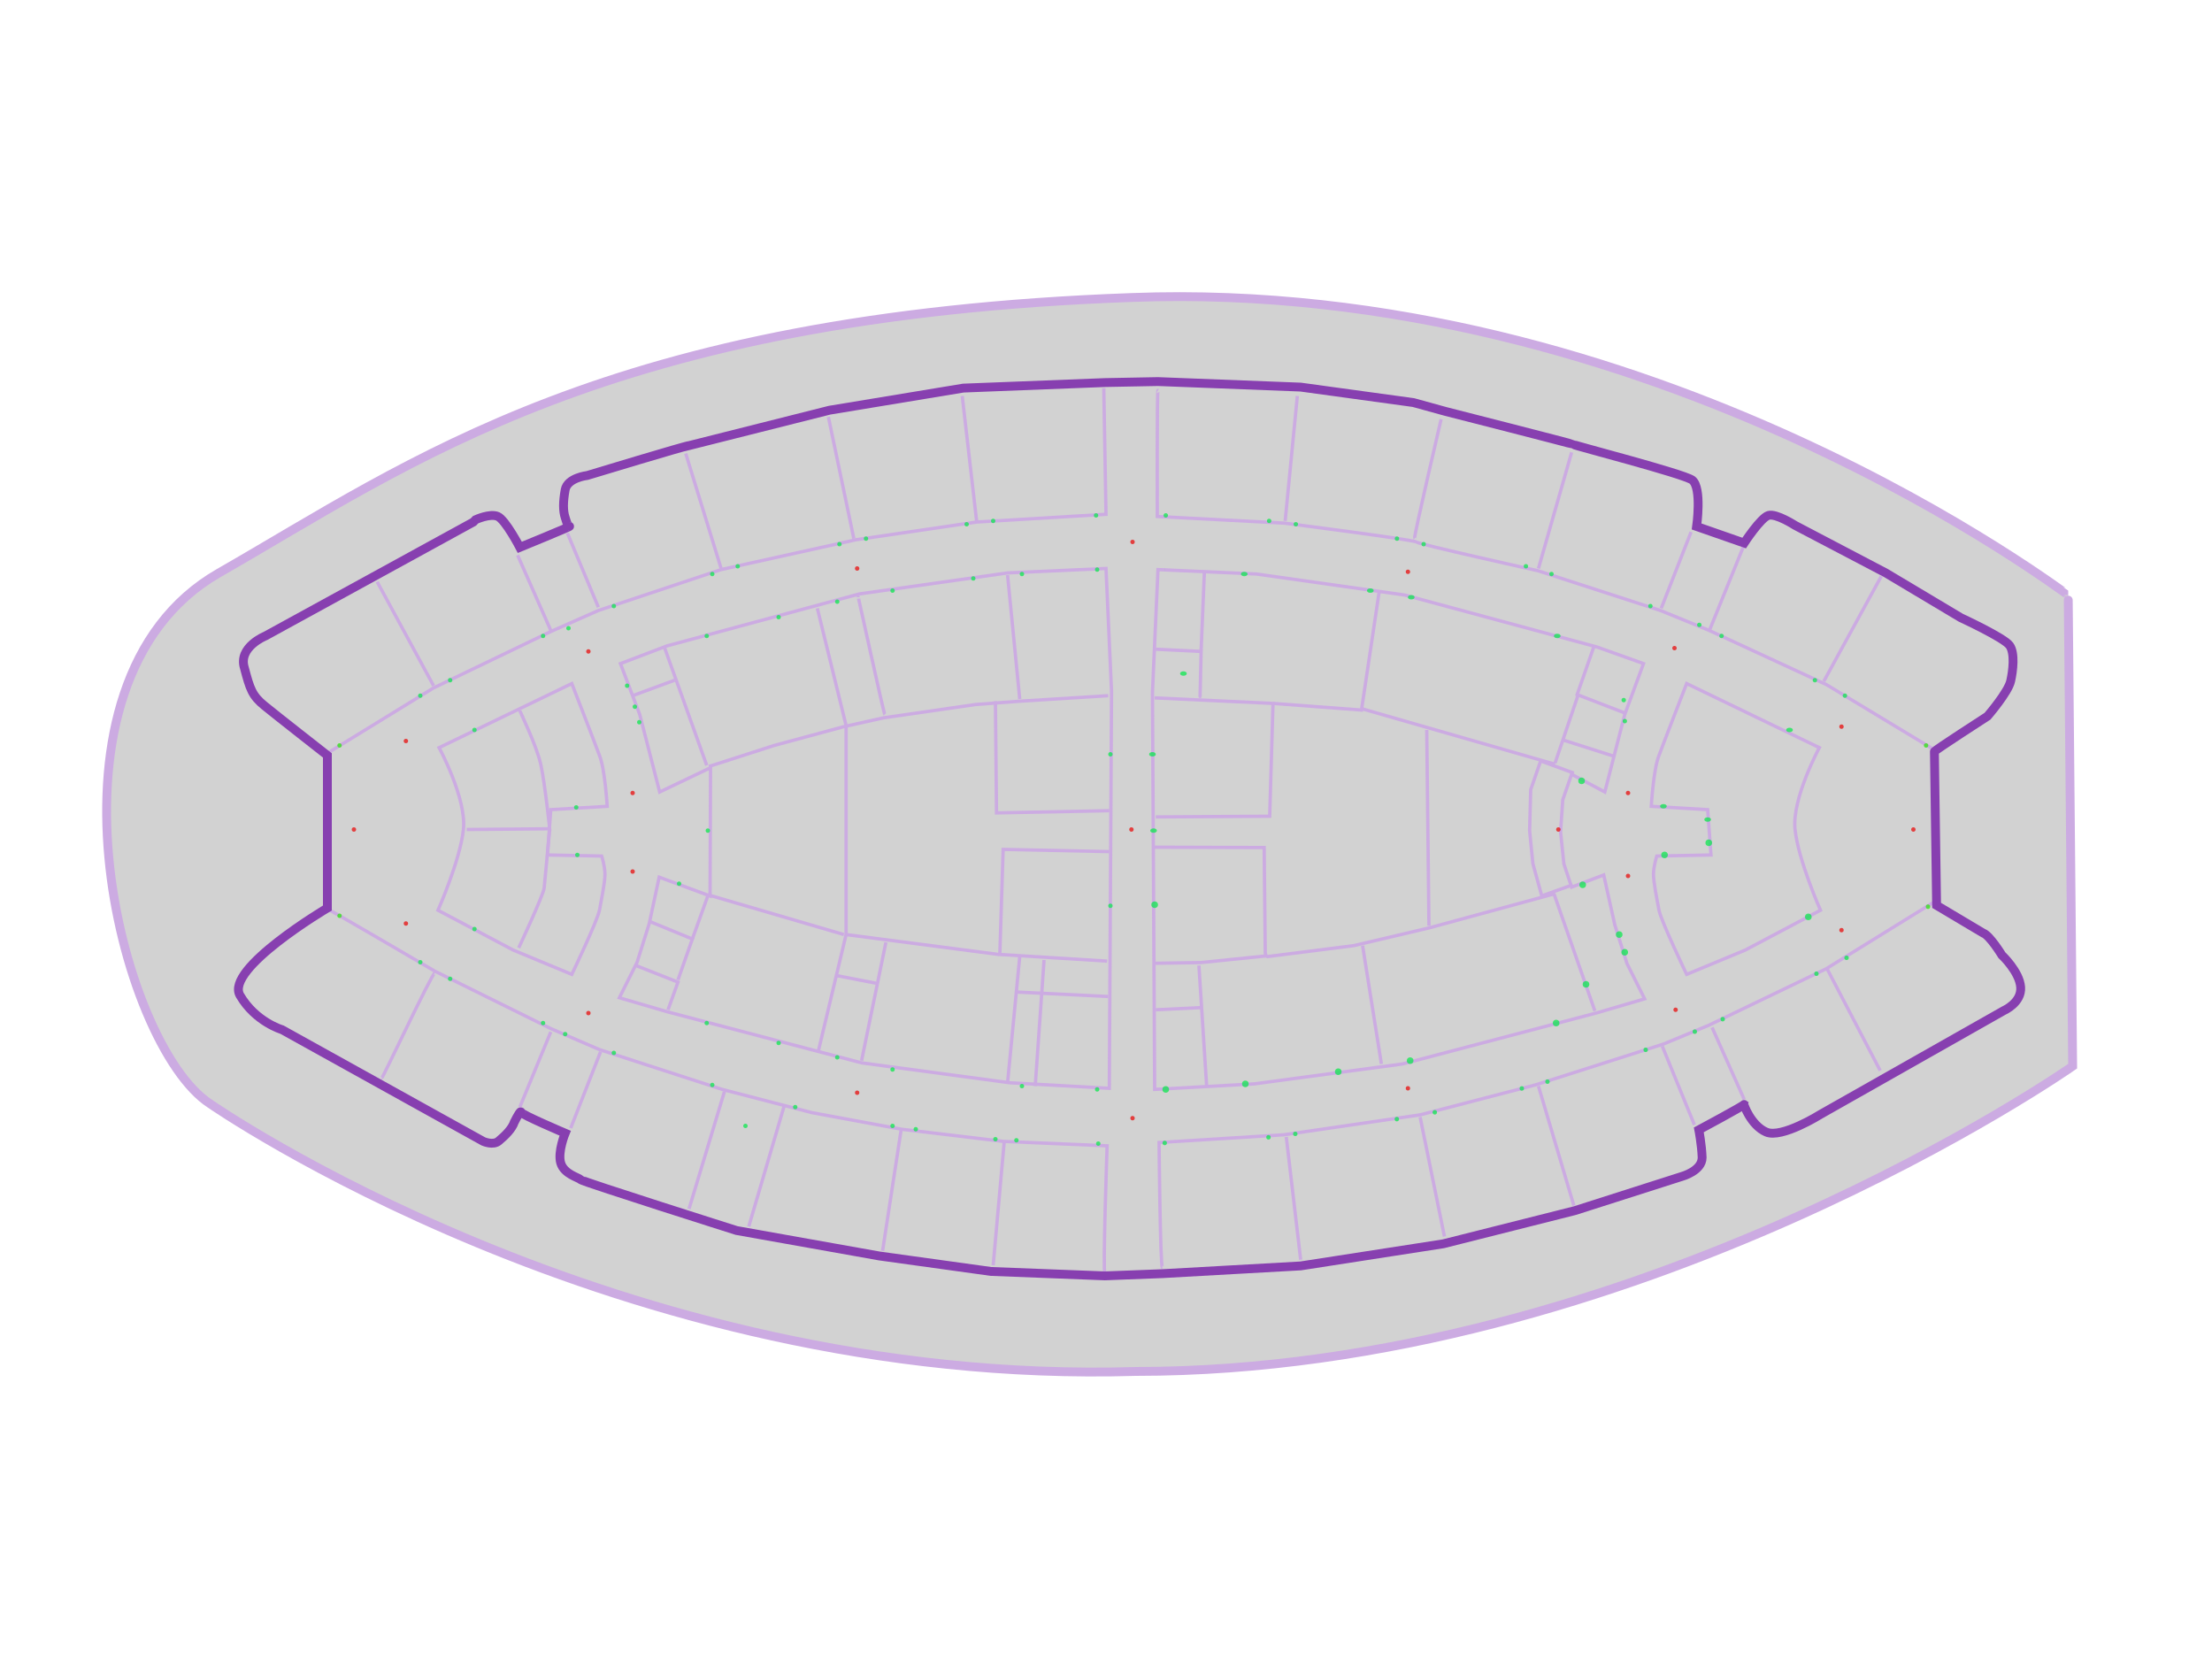 <?xml version="1.0" encoding="UTF-8" standalone="no"?>
<!-- Created with Inkscape (http://www.inkscape.org/) -->

<svg
   width="200cm"
   height="150cm"
   viewBox="0 0 2 1.5"
   version="1.1"
   id="svg1"
   xml:space="preserve"
   inkscape:version="1.4.2 (f4327f4, 2025-05-13)"
   sodipodi:docname="istF1.svg"
   inkscape:export-filename="..\..\Downloads\IST floor 1.png"
   inkscape:export-xdpi="96"
   inkscape:export-ydpi="96"
   xmlns:inkscape="http://www.inkscape.org/namespaces/inkscape"
   xmlns:sodipodi="http://sodipodi.sourceforge.net/DTD/sodipodi-0.dtd"
   xmlns:xlink="http://www.w3.org/1999/xlink"
   xmlns="http://www.w3.org/2000/svg"
   xmlns:svg="http://www.w3.org/2000/svg"
   xmlns:rdf="http://www.w3.org/1999/02/22-rdf-syntax-ns#"
   xmlns:cc="http://creativecommons.org/ns#"
   xmlns:dc="http://purl.org/dc/elements/1.1/"><title
     id="title1">IST first floor</title><sodipodi:namedview
     id="namedview1"
     pagecolor="#505050"
     bordercolor="#eeeeee"
     borderopacity="1"
     inkscape:showpageshadow="0"
     inkscape:pageopacity="0"
     inkscape:pagecheckerboard="0"
     inkscape:deskcolor="#505050"
     inkscape:document-units="cm"
     inkscape:zoom="0.83116504"
     inkscape:cx="5236.6255"
     inkscape:cy="3016.2481"
     inkscape:window-width="3840"
     inkscape:window-height="2120"
     inkscape:window-x="-12"
     inkscape:window-y="-12"
     inkscape:window-maximized="1"
     inkscape:current-layer="layer2"
     showgrid="true"><inkscape:grid
       id="grid68"
       units="cm"
       originx="0"
       originy="0"
       spacingx="0.01"
       spacingy="0.01"
       empcolor="#0099e5"
       empopacity="0.302"
       color="#0099e5"
       opacity="0.149"
       empspacing="5"
       enabled="true"
       visible="true" /></sodipodi:namedview><defs
     id="defs1"><linearGradient
       id="swatch3"
       inkscape:swatch="solid"><stop
         style="stop-color:#000000;stop-opacity:1;"
         offset="0"
         id="stop3" /></linearGradient></defs><g
     inkscape:groupmode="layer"
     id="layer2"
     inkscape:label="Walls"><path
       style="fill:#bfbfbf;fill-opacity:0.696;fill-rule:nonzero;stroke:#ccabe2;stroke-width:0.008;stroke-dasharray:none;stroke-opacity:1"
       d="m 0.19,0.998 c 0,0 0.368,0.256 0.837,0.242 0.453,4e-7 0.847,-0.276 0.847,-0.276 0,0 -0.004,-0.427 -0.004,-0.426 C 1.868,0.538 1.496,0.251 1.023,0.269 0.549,0.286 0.371,0.419 0.198,0.518 c -0.173,0.099 -0.09,0.427 -0.008,0.48 z"
       id="path3"
       sodipodi:nodetypes="ccccssc"
       inkscape:label="Foundation" /><g
       inkscape:groupmode="layer"
       id="layer8"
       inkscape:label="Inner walls for inner classrooms"><path
         style="fill:none;fill-opacity:0.696;fill-rule:nonzero;stroke:#ccabe2;stroke-width:0.003;stroke-dasharray:none;stroke-opacity:1"
         d="m 0.422,0.75 0.075,-6.3665e-4 c 0,0 -0.004,-0.039 -0.008,-0.058 -0.004,-0.018 -0.019,-0.048 -0.019,-0.049"
         id="path36"
         sodipodi:nodetypes="ccsc" /><path
         style="fill:none;fill-opacity:0.696;fill-rule:nonzero;stroke:#ccabe2;stroke-width:0.003;stroke-dasharray:none;stroke-opacity:1"
         d="m 0.469,0.857 c 0,0 0.022,-0.047 0.023,-0.054 6.3664e-4,-0.007 0.005,-0.053 0.005,-0.053"
         id="path37"
         sodipodi:nodetypes="csc" /><path
         style="fill:none;fill-opacity:0.696;fill-rule:nonzero;stroke:#ccabe2;stroke-width:0.003;stroke-dasharray:none;stroke-opacity:1"
         d="m 0.575,0.873 0.038,0.015 -0.009,0.025"
         id="path38" /><path
         style="fill:none;fill-opacity:0.696;fill-rule:nonzero;stroke:#ccabe2;stroke-width:0.003;stroke-dasharray:none;stroke-opacity:1"
         d="m 0.587,0.833 0.039,0.016 -0.013,0.037"
         id="path39" /><path
         style="fill:none;fill-opacity:0.696;fill-rule:nonzero;stroke:#ccabe2;stroke-width:0.003;stroke-dasharray:none;stroke-opacity:1"
         d="M 0.64,0.81 0.626,0.849"
         id="path40" /><path
         style="fill:none;fill-opacity:0.696;fill-rule:nonzero;stroke:#ccabe2;stroke-width:0.003;stroke-dasharray:none;stroke-opacity:1"
         d="M 0.74,0.95 0.765,0.845 0.765,0.656 0.739,0.55"
         id="path41" /><path
         style="fill:none;fill-opacity:0.696;fill-rule:nonzero;stroke:#ccabe2;stroke-width:0.003;stroke-dasharray:none;stroke-opacity:1"
         d="m 0.641,0.693 0.059,-0.019 0.063,-0.017 0.036,-0.008 0.083,-0.012 0.04,-0.003 0.08,-0.005"
         id="path42" /><path
         style="fill:none;fill-opacity:0.696;fill-rule:nonzero;stroke:#ccabe2;stroke-width:0.003;stroke-dasharray:none;stroke-opacity:1"
         d="m 0.601,0.586 c 3.1834e-4,6.3664e-4 0.038,0.106 0.038,0.106"
         id="path43" /><path
         style="fill:none;fill-opacity:0.696;fill-rule:nonzero;stroke:#ccabe2;stroke-width:0.003;stroke-dasharray:none;stroke-opacity:1"
         d="m 0.572,0.629 0.038,-0.014"
         id="path44" /><path
         style="fill:none;fill-opacity:0.696;fill-rule:nonzero;stroke:#ccabe2;stroke-width:0.003;stroke-dasharray:none;stroke-opacity:1"
         d="m 0.64,0.809 0.123,0.036"
         id="path45" /><path
         style="fill:none;fill-opacity:0.696;fill-rule:nonzero;stroke:#ccabe2;stroke-width:0.003;stroke-dasharray:none;stroke-opacity:1"
         d="m 0.9,0.634 0.001,0.101 0.102,-0.002"
         id="path46" /><path
         style="fill:none;fill-opacity:0.696;fill-rule:nonzero;stroke:#ccabe2;stroke-width:0.003;stroke-dasharray:none;stroke-opacity:1"
         d="m 1.003,0.77 -0.096,-0.002 -0.003,0.095 0.097,0.006"
         id="path47" /><path
         style="fill:none;fill-opacity:0.696;fill-rule:nonzero;stroke:#ccabe2;stroke-width:0.003;stroke-dasharray:none;stroke-opacity:1"
         d="m 0.911,0.979 0.011,-0.114"
         id="path48" /><path
         style="fill:none;fill-opacity:0.696;fill-rule:nonzero;stroke:#ccabe2;stroke-width:0.003;stroke-dasharray:none;stroke-opacity:1"
         d="m 0.765,0.845 0.138,0.018"
         id="path49" /><path
         style="fill:none;fill-opacity:0.696;fill-rule:nonzero;stroke:#ccabe2;stroke-width:0.003;stroke-dasharray:none;stroke-opacity:1"
         d="m 0.776,0.54 c 0,-6.3666e-4 0.023,0.105 0.024,0.106"
         id="path50" /><path
         style="fill:none;fill-opacity:0.696;fill-rule:nonzero;stroke:#ccabe2;stroke-width:0.003;stroke-dasharray:none;stroke-opacity:1"
         d="m 0.911,0.52 0.011,0.112"
         id="path51" /><path
         style="fill:none;fill-opacity:0.696;fill-rule:nonzero;stroke:#ccabe2;stroke-width:0.003;stroke-dasharray:none;stroke-opacity:1"
         d="M 0.801,0.852 0.779,0.959"
         id="path52" /><path
         style="fill:none;fill-opacity:0.696;fill-rule:nonzero;stroke:#ccabe2;stroke-width:0.003;stroke-dasharray:none;stroke-opacity:1"
         d="m 0.756,0.882 0.036,0.007"
         id="path53" /><path
         style="fill:none;fill-opacity:0.696;fill-rule:nonzero;stroke:#ccabe2;stroke-width:0.003;stroke-dasharray:none;stroke-opacity:1"
         d="m 1.044,0.631 0.107,0.005 -0.003,0.102 -0.103,6.3667e-4"
         id="path54"
         sodipodi:nodetypes="cccc" /><path
         style="fill:none;fill-opacity:0.696;fill-rule:nonzero;stroke:#ccabe2;stroke-width:0.003;stroke-dasharray:none;stroke-opacity:1"
         d="m 1.045,0.587 0.041,0.002 c 0,0 -9.55e-4,0.042 -9.55e-4,0.041"
         id="path55" /><path
         style="fill:none;fill-opacity:0.696;fill-rule:nonzero;stroke:#ccabe2;stroke-width:0.003;stroke-dasharray:none;stroke-opacity:1"
         d="m 1.089,0.516 -0.003,0.072"
         id="path56" /><path
         style="fill:none;fill-opacity:0.696;fill-rule:nonzero;stroke:#ccabe2;stroke-width:0.003;stroke-dasharray:none;stroke-opacity:1"
         d="m 1.044,0.766 0.099,3.1832e-4 0.001,0.095 6.366e-4,0.003 -0.059,0.006 -0.042,6.3664e-4"
         id="path57" /><path
         style="fill:none;fill-opacity:0.696;fill-rule:nonzero;stroke:#ccabe2;stroke-width:0.003;stroke-dasharray:none;stroke-opacity:1"
         d="m 1.086,0.911 -0.041,0.002"
         id="path58" /><path
         style="fill:none;fill-opacity:0.696;fill-rule:nonzero;stroke:#ccabe2;stroke-width:0.003;stroke-dasharray:none;stroke-opacity:1"
         d="m 1.084,0.873 0.007,0.109"
         id="path59" /><path
         style="fill:none;fill-opacity:0.696;fill-rule:nonzero;stroke:#ccabe2;stroke-width:0.003;stroke-dasharray:none;stroke-opacity:1"
         d="m 1.145,0.865 0.079,-0.01 0.068,-0.016 0.114,-0.031"
         id="path60" /><path
         style="fill:none;fill-opacity:0.696;fill-rule:nonzero;stroke:#ccabe2;stroke-width:0.003;stroke-dasharray:none;stroke-opacity:1"
         d="M 1.249,0.962 1.232,0.855"
         id="path61" /><path
         style="fill:none;fill-opacity:0.696;fill-rule:nonzero;stroke:#ccabe2;stroke-width:0.003;stroke-dasharray:none;stroke-opacity:1"
         d="m 1.405,0.808 0.037,0.106"
         id="path62"
         sodipodi:nodetypes="cc" /><path
         style="fill:none;fill-opacity:0.696;stroke:#ccabe2;stroke-width:0.003"
         d="M 1.247,0.535 1.231,0.642 1.151,0.636"
         id="path63" /><path
         style="fill:none;fill-opacity:0.696;stroke:#ccabe2;stroke-width:0.003"
         d="m 1.441,0.585 -0.015,0.043 0.044,0.017"
         id="path64" /><path
         style="fill:none;fill-opacity:0.696;stroke:#ccabe2;stroke-width:0.003"
         d="m 1.427,0.628 -0.021,0.062"
         id="path65" /><path
         style="fill:none;fill-opacity:0.696;stroke:#ccabe2;stroke-width:0.003"
         d="m 1.413,0.669 0.047,0.015"
         id="path66" /><path
         style="fill:none;fill-opacity:0.696;stroke:#ccabe2;stroke-width:0.003"
         d="m 1.232,0.641 0.174,0.05"
         id="path67" /><path
         style="fill:none;fill-opacity:0.696;stroke:#ccabe2;stroke-width:0.003"
         d="m 1.29,0.66 0.002,0.177"
         id="path68" /></g><g
       inkscape:groupmode="layer"
       id="layer4"
       inkscape:label="Inner walls for perimeter classrooms"><path
         style="fill:none;fill-opacity:0.696;fill-rule:nonzero;stroke:#ccabe2;stroke-width:0.003;stroke-dasharray:none;stroke-opacity:1"
         d="m 0.393,0.88 c -0.002,-9.5496e-4 -0.047,0.095 -0.048,0.095"
         id="path8" /><path
         style="fill:none;fill-opacity:0.696;fill-rule:nonzero;stroke:#ccabe2;stroke-width:0.003;stroke-dasharray:none;stroke-opacity:1"
         d="m 0.47,1.001 0.028,-0.068"
         id="path9" /><path
         style="fill:none;fill-opacity:0.696;fill-rule:nonzero;stroke:#ccabe2;stroke-width:0.003;stroke-dasharray:none;stroke-opacity:1"
         d="m 0.516,1.02 0.027,-0.069"
         id="path10" /><path
         style="fill:none;fill-opacity:0.696;fill-rule:nonzero;stroke:#ccabe2;stroke-width:0.003;stroke-dasharray:none;stroke-opacity:1"
         d="M 0.623,1.093 0.655,0.987"
         id="path11" /><path
         style="fill:none;fill-opacity:0.696;fill-rule:nonzero;stroke:#ccabe2;stroke-width:0.003;stroke-dasharray:none;stroke-opacity:1"
         d="M 0.709,1 0.677,1.109"
         id="path12" /><path
         style="fill:none;fill-opacity:0.696;fill-rule:nonzero;stroke:#ccabe2;stroke-width:0.003;stroke-dasharray:none;stroke-opacity:1"
         d="M 0.798,1.131 0.815,1.02"
         id="path13" /><path
         style="fill:none;fill-opacity:0.696;fill-rule:nonzero;stroke:#ccabe2;stroke-width:0.003;stroke-dasharray:none;stroke-opacity:1"
         d="M 0.898,1.144 0.908,1.032"
         id="path14" /><path
         style="fill:none;fill-opacity:0.696;fill-rule:nonzero;stroke:#ccabe2;stroke-width:0.003;stroke-dasharray:none;stroke-opacity:1"
         d="M 1.176,1.139 1.163,1.028"
         id="path15" /><path
         style="fill:none;fill-opacity:0.696;fill-rule:nonzero;stroke:#ccabe2;stroke-width:0.003;stroke-dasharray:none;stroke-opacity:1"
         d="M 1.306,1.118 1.284,1.01"
         id="path16" /><path
         style="fill:none;fill-opacity:0.696;fill-rule:nonzero;stroke:#ccabe2;stroke-width:0.003;stroke-dasharray:none;stroke-opacity:1"
         d="M 1.391,0.982 1.423,1.09"
         id="path17" /><path
         style="fill:none;fill-opacity:0.696;fill-rule:nonzero;stroke:#ccabe2;stroke-width:0.003;stroke-dasharray:none;stroke-opacity:1"
         d="m 1.503,0.946 0.029,0.071"
         id="path18" /><path
         style="fill:none;fill-opacity:0.696;fill-rule:nonzero;stroke:#ccabe2;stroke-width:0.003;stroke-dasharray:none;stroke-opacity:1"
         d="m 1.548,0.929 0.029,0.065"
         id="path19" /><path
         style="fill:none;fill-opacity:0.696;fill-rule:nonzero;stroke:#ccabe2;stroke-width:0.003;stroke-dasharray:none;stroke-opacity:1"
         d="m 1.652,0.876 0.048,0.092"
         id="path20" /><path
         style="fill:none;fill-opacity:0.696;fill-rule:nonzero;stroke:#ccabe2;stroke-width:0.003;stroke-dasharray:none;stroke-opacity:1"
         d="M 1.701,0.521 1.649,0.616"
         id="path21" /><path
         style="fill:none;fill-opacity:0.696;fill-rule:nonzero;stroke:#ccabe2;stroke-width:0.003;stroke-dasharray:none;stroke-opacity:1"
         d="m 1.576,0.495 -0.03,0.074"
         id="path22" /><path
         style="fill:none;fill-opacity:0.696;fill-rule:nonzero;stroke:#ccabe2;stroke-width:0.003;stroke-dasharray:none;stroke-opacity:1"
         d="m 1.529,0.481 -0.027,0.069"
         id="path23" /><path
         style="fill:none;fill-opacity:0.696;fill-rule:nonzero;stroke:#ccabe2;stroke-width:0.003;stroke-dasharray:none;stroke-opacity:1"
         d="M 1.421,0.409 1.391,0.514"
         id="path24" /><path
         style="fill:none;fill-opacity:0.696;fill-rule:nonzero;stroke:#ccabe2;stroke-width:0.003;stroke-dasharray:none;stroke-opacity:1"
         d="m 1.303,0.379 c 0,0 -0.025,0.107 -0.024,0.108"
         id="path25" /><path
         style="fill:none;fill-opacity:0.696;fill-rule:nonzero;stroke:#ccabe2;stroke-width:0.003;stroke-dasharray:none;stroke-opacity:1"
         d="M 1.173,0.358 1.162,0.471"
         id="path26" /><path
         style="fill:none;fill-opacity:0.696;fill-rule:nonzero;stroke:#ccabe2;stroke-width:0.003;stroke-dasharray:none;stroke-opacity:1"
         d="m 0.87,0.358 0.013,0.113"
         id="path27" /><path
         style="fill:none;fill-opacity:0.696;fill-rule:nonzero;stroke:#ccabe2;stroke-width:0.003;stroke-dasharray:none;stroke-opacity:1"
         d="m 0.749,0.377 0.023,0.11"
         id="path28" /><path
         style="fill:none;fill-opacity:0.696;fill-rule:nonzero;stroke:#ccabe2;stroke-width:0.003;stroke-dasharray:none;stroke-opacity:1"
         d="m 0.62,0.41 0.032,0.104"
         id="path29" /><path
         style="fill:none;fill-opacity:0.696;fill-rule:nonzero;stroke:#ccabe2;stroke-width:0.003;stroke-dasharray:none;stroke-opacity:1"
         d="m 0.513,0.482 0.028,0.067"
         id="path30" /><path
         style="fill:none;fill-opacity:0.696;fill-rule:nonzero;stroke:#ccabe2;stroke-width:0.003;stroke-dasharray:none;stroke-opacity:1"
         d="m 0.468,0.502 0.03,0.068"
         id="path31" /><path
         style="fill:none;fill-opacity:0.696;fill-rule:nonzero;stroke:#ccabe2;stroke-width:0.003;stroke-dasharray:none;stroke-opacity:1"
         d="m 0.341,0.526 0.051,0.094"
         id="path32" /></g><g
       inkscape:groupmode="layer"
       id="layer5"
       inkscape:label="Inner perimeters"
       style="display:inline"><g
         inkscape:groupmode="layer"
         id="layer6"
         inkscape:label="outer class perimeters"><path
           style="display:inline;fill:none;fill-opacity:0.696;fill-rule:nonzero;stroke:#ccabe2;stroke-width:0.003;stroke-dasharray:none;stroke-opacity:1"
           d="m 0.296,0.681 0.096,-0.059 0.106,-0.051 0.043,-0.019 0.111,-0.037 0.122,-0.027 0.109,-0.016 0.117,-0.007 -0.002,-0.114"
           id="path4"
           inkscape:label="Northeast outer" /><path
           style="display:inline;fill:none;fill-opacity:0.696;fill-rule:nonzero;stroke:#ccabe2;stroke-width:0.003;stroke-dasharray:none;stroke-opacity:1"
           d="m 1.047,0.353 c -9.55e-4,-6.3667e-4 -6.366e-4,0.114 -6.366e-4,0.114 l 0.115,0.006 c 0,0 0.117,0.015 0.119,0.017 0.002,0.002 0.11,0.026 0.11,0.026 l 0.111,0.036 0.044,0.018 0.106,0.049 0.096,0.058"
           id="path5"
           inkscape:label="Southeast outer" /><path
           style="display:inline;fill:none;fill-opacity:0.696;fill-rule:nonzero;stroke:#ccabe2;stroke-width:0.003;stroke-dasharray:none;stroke-opacity:1"
           d="m 0.298,0.823 c 0.002,4.5019e-4 0.095,0.055 0.095,0.055 l 0.105,0.052 0.044,0.019 0.111,0.036 0.081,0.021 0.081,0.015 0.092,0.011 0.094,0.004 c 0,0 -0.004,0.115 -0.002,0.115"
           id="path6"
           sodipodi:nodetypes="cccccccccc"
           inkscape:label="Northwest outer" /><path
           style="display:inline;fill:none;fill-opacity:0.696;fill-rule:nonzero;stroke:#ccabe2;stroke-width:0.003;stroke-dasharray:none;stroke-opacity:1"
           d="m 1.051,1.146 c -0.002,0 -0.003,-0.113 -0.003,-0.113 l 0.113,-0.007 0.123,-0.018 0.104,-0.027 0.116,-0.037 0.041,-0.017 0.106,-0.051 0.097,-0.06"
           id="path7"
           inkscape:label="Southwest outer" /></g><g
         inkscape:groupmode="layer"
         id="layer7"
         inkscape:label="Inner class perimeters"><path
           style="fill:none;fill-opacity:0.696;fill-rule:nonzero;stroke:#ccabe2;stroke-width:0.003;stroke-dasharray:none;stroke-opacity:1"
           d="m 0.397,0.676 c 0,0 0.025,0.046 0.022,0.074 -0.003,0.028 -0.023,0.073 -0.023,0.073 l 0.068,0.036 0.053,0.022 c 0,0 0.023,-0.048 0.025,-0.058 0.002,-0.011 0.005,-0.025 0.005,-0.033 -3.1832e-4,-0.008 -0.003,-0.016 -0.003,-0.016 l -0.049,-9.5537e-4 0.003,-0.041 0.051,-0.003 c 0,0 -0.002,-0.034 -0.007,-0.046 -0.004,-0.011 -0.025,-0.065 -0.025,-0.065 z"
           id="path33"
           inkscape:label="North inner"
           sodipodi:nodetypes="cccccccccccscc" /><path
           style="fill:none;fill-opacity:0.696;fill-rule:nonzero;stroke:#ccabe2;stroke-width:0.003;stroke-dasharray:none;stroke-opacity:1"
           d="m 0.561,0.6 0.042,-0.016 0.174,-0.047 0.134,-0.019 0.089,-0.004 0.005,0.111 -0.002,0.359 -0.09,-0.005 -0.134,-0.018 -0.175,-0.046 -0.041,-0.012 -0.003,-9.0038e-4 0.016,-0.032 0.011,-0.035 0.009,-0.042 0.046,0.017 4.5019e-4,-0.116 -0.046,0.022 -0.018,-0.07 z"
           id="path34"
           inkscape:label="North Middle inner" /><path
           style="fill:none;fill-opacity:0.696;fill-rule:nonzero;stroke:#ccabe2;stroke-width:0.003;stroke-dasharray:none;stroke-opacity:1"
           d="M 1.486,0.6 1.444,0.585 1.27,0.538 1.136,0.519 l -0.089,-0.004 -0.005,0.111 0.002,0.359 0.09,-0.005 0.134,-0.018 0.175,-0.046 0.041,-0.012 0.003,-9.0038e-4 -0.016,-0.032 -0.011,-0.035 -0.01,-0.045 -0.029,0.011 -0.007,-0.021 -0.003,-0.029 0.002,-0.029 0.008,-0.023 0.03,0.016 0.018,-0.07 z"
           id="path35"
           inkscape:label="South Middle inner"
           sodipodi:nodetypes="ccccccccccccccccccccccc" /><use
           x="0"
           y="0"
           xlink:href="#path33"
           id="use36"
           inkscape:label="South inner"
           transform="matrix(-1,0,0,1,2.042,0)" /><path
           style="fill:#b380ff;fill-opacity:0.696;stroke-width:0.003;stroke:#ccabe2;stroke-opacity:1"
           d="m 0.944,0.868 -0.008,0.114"
           id="path91"
           inkscape:label="1057split" /><path
           style="fill:#b380ff;fill-opacity:0.696;stroke:#ccabe2;stroke-width:0.003;stroke-opacity:1"
           d="m 0.92,0.897 0.082,0.004"
           id="path93"
           inkscape:label="1057split"
           sodipodi:nodetypes="cc" /><path
           style="fill:none;fill-opacity:0.696;stroke:#ccabe2;stroke-width:0.003;stroke-dasharray:none;stroke-opacity:1"
           d="m 1.423,0.699 -0.03,-0.011 -0.009,0.026 -0.001,0.037 0.003,0.03 0.008,0.029 0.028,-0.01"
           id="path70"
           sodipodi:nodetypes="ccccccc" /></g></g><path
       style="fill:none;fill-opacity:1;fill-rule:nonzero;stroke:#873fb0;stroke-width:0.008;stroke-dasharray:none;stroke-opacity:1"
       d="M 0.428,0.472 0.24,0.575 c 0,0 -0.025,0.01 -0.019,0.029 0.005,0.019 0.007,0.025 0.018,0.034 0.011,0.009 0.057,0.045 0.057,0.045 v 0.138 c 0,0 -0.093,0.055 -0.079,0.079 0.014,0.024 0.038,0.031 0.038,0.031 L 0.437,1.032 c 0,0 0.009,0.004 0.014,-4.134e-4 0.006,-0.005 0.012,-0.011 0.014,-0.017 0.003,-0.006 0.006,-0.011 0.006,-0.009 0,0.002 0.04,0.019 0.04,0.019 0,0 -0.007,0.017 -0.004,0.027 0.003,0.01 0.016,0.013 0.018,0.015 0.002,0.002 0.141,0.046 0.141,0.046 l 0.129,0.023 0.101,0.014 0.103,0.004 0.052,-0.002 0.125,-0.007 0.129,-0.02 0.119,-0.03 0.097,-0.031 c 0,0 0.018,-0.005 0.018,-0.017 -4.502e-4,-0.012 -0.003,-0.025 -0.003,-0.025 0,0 0.041,-0.022 0.041,-0.023 -9.004e-4,-6.7529e-4 0.006,0.019 0.02,0.025 0.014,0.006 0.049,-0.016 0.049,-0.016 l 0.166,-0.094 c 0,0 0.016,-0.007 0.015,-0.021 -0.001,-0.014 -0.017,-0.029 -0.017,-0.029 0,0 -0.011,-0.018 -0.017,-0.02 -0.005,-0.003 -0.042,-0.025 -0.042,-0.025 0,0 -0.002,-0.138 -0.002,-0.139 -2.251e-4,-9.0038e-4 0.048,-0.032 0.048,-0.032 0,0 0.019,-0.022 0.021,-0.032 0.002,-0.009 0.004,-0.025 -0.001,-0.032 -0.005,-0.007 -0.044,-0.025 -0.044,-0.025 L 1.705,0.518 1.623,0.475 c 0,0 -0.017,-0.011 -0.024,-0.009 -0.007,0.002 -0.022,0.025 -0.022,0.025 l -0.043,-0.015 c 0,0 0.005,-0.035 -0.004,-0.042 -0.009,-0.006 -0.106,-0.031 -0.107,-0.032 -9.004e-4,-6.7527e-4 -0.116,-0.03 -0.116,-0.03 l -0.029,-0.008 -0.102,-0.014 -0.129,-0.005 -0.048,9.0035e-4 -0.128,0.005 -0.121,0.02 c 0,0 -0.127,0.032 -0.127,0.032 0,-9.0038e-4 -0.092,0.027 -0.092,0.027 0,0 -0.018,0.002 -0.02,0.013 -0.002,0.011 -0.002,0.019 0,0.025 0.002,0.007 0.003,0.008 0.004,0.008 9.0037e-4,2.2511e-4 -0.045,0.019 -0.045,0.019 0,0 -0.013,-0.025 -0.02,-0.028 -0.007,-0.003 -0.02,0.003 -0.02,0.003 z"
       id="path2"
       inkscape:label="Outer perimeter" /></g><g
     inkscape:groupmode="layer"
     id="layer3"
     inkscape:label="Nodes"><circle
       style="fill:#ea0000;fill-opacity:0.696;stroke:none;stroke-width:0.003"
       id="path69"
       cx="0.32"
       cy="0.75"
       r="0.002"
       inkscape:label="northEntry" /><circle
       style="fill:#ea0000;fill-opacity:0.696;stroke:none;stroke-width:0.003"
       id="circle76"
       cx="1.73"
       cy="0.75"
       r="0.002"
       inkscape:label="southEntry" /><circle
       style="fill:#ea0000;fill-opacity:0.696;stroke:none;stroke-width:0.003"
       id="circle83"
       cx="1.023"
       cy="0.75"
       r="0.002"
       inkscape:label="centerHallway" /><circle
       style="fill:#ea0000;fill-opacity:0.696;stroke:none;stroke-width:0.003"
       id="circle84"
       cx="1.409"
       cy="0.75"
       inkscape:label="mosaicCafe"
       r="0.002" /><circle
       style="fill:#ea0000;fill-opacity:0.696;stroke:none;stroke-width:0.003"
       id="circle85"
       cx="1.472"
       cy="0.717"
       r="0.002"
       inkscape:label="southHallway1" /><circle
       style="fill:#ea0000;fill-opacity:0.696;stroke:none;stroke-width:0.003"
       id="circle86"
       cx="1.472"
       cy="0.792"
       r="0.002"
       inkscape:label="southHallway2" /><circle
       style="fill:#ea0000;fill-opacity:0.696;stroke:none;stroke-width:0.003"
       id="circle1"
       cx="0.572"
       cy="0.717"
       r="0.002"
       inkscape:label="northHallway1" /><circle
       style="fill:#ea0000;fill-opacity:0.696;stroke:none;stroke-width:0.003"
       id="circle2"
       cx="0.572"
       cy="0.788"
       r="0.002"
       inkscape:label="northHallway2" /><g
       inkscape:groupmode="layer"
       id="layer9"
       inkscape:label="eastHallway"><circle
         style="fill:#ea0000;fill-opacity:0.696;stroke:none;stroke-width:0.003"
         id="circle69"
         cx="0.367"
         cy="0.67"
         r="0.002"
         inkscape:label="eastHallway1" /><circle
         style="fill:#ea0000;fill-opacity:0.696;stroke:none;stroke-width:0.003"
         id="circle70"
         cx="0.532"
         cy="0.589"
         r="0.002"
         inkscape:label="eastHallway2" /><circle
         style="fill:#ea0000;fill-opacity:0.696;stroke:none;stroke-width:0.003"
         id="circle71"
         cx="0.775"
         cy="0.514"
         r="0.002"
         inkscape:label="eastHallway3" /><circle
         style="fill:#ea0000;fill-opacity:0.696;stroke:none;stroke-width:0.003"
         id="circle72"
         cx="1.024"
         cy="0.49"
         r="0.002"
         inkscape:label="eastHallway4" /><circle
         style="fill:#ea0000;fill-opacity:0.696;stroke:none;stroke-width:0.003"
         id="circle73"
         cx="1.273"
         cy="0.517"
         r="0.002"
         inkscape:label="eastHallway5" /><circle
         style="fill:#ea0000;fill-opacity:0.696;stroke:none;stroke-width:0.003"
         id="circle74"
         cx="1.514"
         cy="0.586"
         r="0.002"
         inkscape:label="eastHallway6" /><circle
         style="fill:#ea0000;fill-opacity:0.696;stroke:none;stroke-width:0.003"
         id="circle75"
         cx="1.665"
         cy="0.657"
         r="0.002"
         inkscape:label="eastHallway7" /></g><g
       inkscape:groupmode="layer"
       id="layer10"
       inkscape:label="westHallway"><circle
         style="fill:#ea0000;fill-opacity:0.696;stroke:none;stroke-width:0.003"
         id="circle82"
         cx="0.367"
         cy="0.835"
         r="0.002"
         inkscape:label="westHallway1" /><circle
         style="fill:#ea0000;fill-opacity:0.696;stroke:none;stroke-width:0.003"
         id="circle81"
         cx="0.532"
         cy="0.916"
         r="0.002"
         inkscape:label="westHallway2" /><circle
         style="fill:#ea0000;fill-opacity:0.696;stroke:none;stroke-width:0.003"
         id="circle77"
         cx="1.665"
         cy="0.841"
         r="0.002"
         inkscape:label="westHallway7" /><circle
         style="fill:#ea0000;fill-opacity:0.696;stroke:none;stroke-width:0.003"
         id="circle74-8"
         cx="1.515"
         cy="0.913"
         inkscape:label="westHallway6"
         r="0.002" /><circle
         style="fill:#ea0000;fill-opacity:0.696;stroke:none;stroke-width:0.003"
         id="circle78"
         cx="1.273"
         cy="0.984"
         r="0.002"
         inkscape:label="westHallway5" /><circle
         style="fill:#ea0000;fill-opacity:0.696;stroke:none;stroke-width:0.003"
         id="circle79"
         cx="1.024"
         cy="1.011"
         r="0.002"
         inkscape:label="westHallway4" /><circle
         style="fill:#ea0000;fill-opacity:0.696;stroke:none;stroke-width:0.003"
         id="circle80"
         cx="0.775"
         cy="0.988"
         r="0.002"
         inkscape:label="westHallway3" /></g><g
       inkscape:groupmode="layer"
       id="layer11"
       inkscape:label="North rooms"><g
         id="g6"
         inkscape:label="East rooms"><g
           id="g31"
           inkscape:label="outer"><circle
             style="fill:#22ea00;fill-opacity:0.696;stroke:none;stroke-width:0.003"
             id="circle3"
             cx="0.307"
             cy="0.674"
             r="0.002"
             inkscape:label="room1045_door1" /><circle
             style="fill:#00ea47;fill-opacity:0.696;stroke:none;stroke-width:0.003"
             id="circle4"
             cx="0.38"
             cy="0.629"
             r="0.002"
             inkscape:label="room1045_door2" /><circle
             style="fill:#00ea47;fill-opacity:0.696;stroke:none;stroke-width:0.003"
             id="circle5"
             cx="0.407"
             cy="0.615"
             r="0.002"
             inkscape:label="room1044_door1" /><circle
             style="fill:#00ea47;fill-opacity:0.696;stroke:none;stroke-width:0.003"
             id="circle5-8"
             cx="0.491"
             cy="0.575"
             r="0.002"
             inkscape:label="room1044_door2" /><circle
             style="fill:#00ea47;fill-opacity:0.696;stroke:none;stroke-width:0.182"
             id="circle5-8-1"
             cx="0.514"
             cy="0.568"
             inkscape:label="room1033_door1"
             r="0.002"><title
               id="title90">Storage</title></circle><circle
             style="fill:#00ea47;fill-opacity:0.696;stroke:none;stroke-width:0.003"
             id="circle5-8-1-2"
             cx="0.555"
             cy="0.548"
             r="0.002"
             inkscape:label="room1032_door1" /><circle
             style="fill:#00ea47;fill-opacity:0.696;stroke:none;stroke-width:0.003"
             id="circle5-8-1-2-2"
             cx="0.644"
             cy="0.519"
             r="0.002"
             inkscape:label="room1032_door2" /><circle
             style="fill:#00ea47;fill-opacity:0.696;stroke:none;stroke-width:0.003"
             id="circle6"
             cx="0.667"
             cy="0.512"
             r="0.002"
             inkscape:label="room1030_door1" /><circle
             style="fill:#00ea47;fill-opacity:0.696;stroke:none;stroke-width:0.003"
             id="circle6-6"
             cx="0.759"
             cy="0.492"
             r="0.002"
             inkscape:label="room1030_door2" /><circle
             style="fill:#00ea47;fill-opacity:0.696;stroke:none;stroke-width:0.003"
             id="circle6-6-1"
             cx="0.783"
             cy="0.487"
             r="0.002"
             inkscape:label="room1028_door1" /><circle
             style="fill:#00ea47;fill-opacity:0.696;stroke:none;stroke-width:0.003"
             id="circle6-6-1-9"
             cx="0.874"
             cy="0.474"
             r="0.002"
             inkscape:label="room1028_door2" /><circle
             style="fill:#00ea47;fill-opacity:0.696;stroke:none;stroke-width:0.003"
             id="circle6-6-1-9-2"
             cx="0.898"
             cy="0.471"
             r="0.002"
             inkscape:label="room1026_door1" /><circle
             style="fill:#00ea47;fill-opacity:0.696;stroke:none;stroke-width:0.003"
             id="circle6-6-1-9-2-1"
             cx="0.991"
             cy="0.466"
             r="0.002"
             inkscape:label="room1026_door2" /></g><g
           id="g30"
           inkscape:label="inner"
           style="display:inline"><circle
             style="fill:#00ea47;fill-opacity:0.696;stroke:none;stroke-width:0.003"
             id="circle4-2"
             cx="0.429"
             cy="0.66"
             r="0.002"
             inkscape:label="room1046_door1" /><circle
             style="display:inline;fill:#00ea47;fill-opacity:0.696;stroke:none;stroke-width:0.003"
             id="circle87"
             cx="0.521"
             cy="0.73"
             inkscape:label="room1043_door1"
             r="0.002"><title
               id="title88">Restroom</title></circle><circle
             style="display:inline;fill:#00ea47;fill-opacity:0.696;stroke:none;stroke-width:0.036"
             id="circle88"
             cx="0.64"
             cy="0.751"
             inkscape:label="room1036_door1"
             r="0.002" /><circle
             style="display:inline;fill:#00ea47;fill-opacity:0.696;stroke:none;stroke-width:0.003"
             id="circle54"
             cx="0.578"
             cy="0.653"
             inkscape:label="room1035_door1"
             r="0.002" /><circle
             style="display:inline;fill:#00ea47;fill-opacity:0.696;stroke:none;stroke-width:0.003"
             id="circle51"
             cx="0.639"
             cy="0.575"
             r="0.002"
             inkscape:label="room1031_door1" /><circle
             style="fill:#00ea47;fill-opacity:0.696;stroke:none;stroke-width:0.003"
             id="circle4-2-1-0"
             cx="0.567"
             cy="0.62"
             inkscape:label="room1034_door1"
             r="0.002"><title
               id="title54">Electrical</title></circle><circle
             style="display:inline;fill:#00ea47;fill-opacity:0.696;stroke:none;stroke-width:0.003"
             id="circle68"
             cx="0.574"
             cy="0.639"
             inkscape:label="waterFountains"
             r="0.002" /><circle
             style="fill:#00ea47;fill-opacity:0.696;stroke:none;stroke-width:0.003"
             id="circle4-2-1-0-2"
             cx="0.704"
             cy="0.558"
             r="0.002"
             inkscape:label="room1031_door2" /><circle
             style="fill:#00ea47;fill-opacity:0.696;stroke:none;stroke-width:0.003"
             id="circle4-2-1-0-2-0"
             cx="0.757"
             cy="0.544"
             r="0.002"
             inkscape:label="room1029_door1" /><circle
             style="fill:#00ea47;fill-opacity:0.696;stroke:none;stroke-width:0.003"
             id="circle4-2-1-0-2-0-1"
             cx="0.807"
             cy="0.534"
             r="0.002"
             inkscape:label="room1027_door1" /><circle
             style="fill:#00ea47;fill-opacity:0.696;stroke:none;stroke-width:0.003"
             id="circle4-2-1-0-2-0-1-4"
             cx="0.88"
             cy="0.523"
             r="0.002"
             inkscape:label="room1027_door2" /><circle
             style="fill:#00ea47;fill-opacity:0.696;stroke:none;stroke-width:0.003"
             id="circle4-2-1-0-2-0-1-4-6"
             cx="0.924"
             cy="0.519"
             r="0.002"
             inkscape:label="room1025_door1" /><circle
             style="fill:#00ea47;fill-opacity:0.696;stroke:none;stroke-width:0.003"
             id="circle4-2-1-0-2-0-1-4-6-6"
             cx="0.992"
             cy="0.515"
             r="0.002"
             inkscape:label="room1025_door2" /><circle
             style="fill:#00ea47;fill-opacity:0.696;stroke:none;stroke-width:0.003"
             id="circle4-2-1-0-2-0-1-4-6-6-2"
             cx="1.004"
             cy="0.682"
             r="0.002"
             inkscape:label="room1024_door1" /></g></g></g><g
       inkscape:groupmode="layer"
       id="g55"
       inkscape:label="South rooms"><g
         id="g54"
         inkscape:label="East rooms"><g
           id="g67"
           inkscape:label="outer"
           transform="matrix(-1.005,0,0,1,2.05,0)"><circle
             style="fill:#22ea00;fill-opacity:0.696;stroke:none;stroke-width:0.003"
             id="circle55"
             cx="0.307"
             cy="0.674"
             r="0.002"
             inkscape:label="room1002_door1" /><circle
             style="fill:#00ea47;fill-opacity:0.696;stroke:none;stroke-width:0.003"
             id="circle56"
             cx="0.38"
             cy="0.629"
             r="0.002"
             inkscape:label="room1002_door2" /><circle
             style="fill:#00ea47;fill-opacity:0.696;stroke:none;stroke-width:0.003"
             id="circle57"
             cx="0.407"
             cy="0.615"
             r="0.002"
             inkscape:label="room1003_door1" /><circle
             style="fill:#00ea47;fill-opacity:0.696;stroke:none;stroke-width:0.003"
             id="circle58"
             cx="0.491"
             cy="0.575"
             r="0.002"
             inkscape:label="room1003_door2" /><circle
             style="fill:#00ea47;fill-opacity:0.696;stroke:none;stroke-width:0.003"
             id="circle59"
             cx="0.511"
             cy="0.565"
             r="0.002"
             inkscape:label="room1004_door1" /><circle
             style="fill:#00ea47;fill-opacity:0.696;stroke:none;stroke-width:0.003"
             id="circle60"
             cx="0.555"
             cy="0.548"
             r="0.002"
             inkscape:label="room1012_door1" /><circle
             style="fill:#00ea47;fill-opacity:0.696;stroke:none;stroke-width:0.003"
             id="circle61"
             cx="0.644"
             cy="0.519"
             r="0.002"
             inkscape:label="room1012_door2" /><circle
             style="fill:#00ea47;fill-opacity:0.696;stroke:none;stroke-width:0.003"
             id="circle62"
             cx="0.667"
             cy="0.512"
             r="0.002"
             inkscape:label="room1014_door1" /><circle
             style="fill:#00ea47;fill-opacity:0.696;stroke:none;stroke-width:0.003"
             id="circle63"
             cx="0.759"
             cy="0.492"
             r="0.002"
             inkscape:label="room1014_door2" /><circle
             style="fill:#00ea47;fill-opacity:0.696;stroke:none;stroke-width:0.003"
             id="circle64"
             cx="0.783"
             cy="0.487"
             r="0.002"
             inkscape:label="room1015_door1" /><circle
             style="fill:#00ea47;fill-opacity:0.696;stroke:none;stroke-width:0.003"
             id="circle65"
             cx="0.874"
             cy="0.474"
             r="0.002"
             inkscape:label="room1015_door2" /><circle
             style="fill:#00ea47;fill-opacity:0.696;stroke:none;stroke-width:0.003"
             id="circle66"
             cx="0.898"
             cy="0.471"
             r="0.002"
             inkscape:label="room1017_door1" /><circle
             style="fill:#00ea47;fill-opacity:0.696;stroke:none;stroke-width:0.003"
             id="circle67"
             cx="0.991"
             cy="0.466"
             r="0.002"
             inkscape:label="room1017_door2" /><circle
             style="fill:#00ea47;fill-opacity:0.696;stroke:none;stroke-width:0.003"
             id="circle30"
             cx="0.578"
             cy="0.652"
             r="0.002"
             inkscape:label="vendingMachines" /><circle
             style="fill:#00ea47;fill-opacity:0.696;stroke:none;stroke-width:0.003"
             id="circle48"
             cx="0.579"
             cy="0.633"
             r="0.002"
             inkscape:label="waterFountains" /></g><g
           id="g74"
           inkscape:label="inner"
           style="display:inline"><ellipse
             style="fill:#00ea47;fill-opacity:0.696;stroke:none;stroke-width:0.003"
             id="ellipse67"
             cx="-1.618"
             cy="0.66"
             inkscape:label="room1046_door1"
             transform="scale(-1,1)"
             rx="0.003"
             ry="0.002" /><ellipse
             style="fill:#00ea47;fill-opacity:0.696;stroke:none;stroke-width:0.003"
             id="ellipse68"
             cx="-1.504"
             cy="0.729"
             inkscape:label="room1005_door1"
             transform="scale(-1,1)"
             rx="0.003"
             ry="0.002" /><ellipse
             style="display:inline;fill:#00ea47;fill-opacity:0.696;stroke:none;stroke-width:0.003"
             id="ellipse99"
             cx="-1.544"
             cy="0.741"
             inkscape:label="room1001_door2"
             transform="scale(-1,1)"
             rx="0.003"
             ry="0.002" /><ellipse
             style="fill:#00ea47;fill-opacity:0.696;stroke:none;stroke-width:0.003"
             id="ellipse69"
             cx="-1.408"
             cy="0.575"
             inkscape:label="room1013_door1"
             transform="scale(-1,1)"
             rx="0.003"
             ry="0.002" /><ellipse
             style="fill:#00ea47;fill-opacity:0.696;stroke:none;stroke-width:0.003"
             id="ellipse70"
             cx="-1.276"
             cy="0.54"
             inkscape:label="room1013_door2"
             transform="scale(-1,1)"
             rx="0.003"
             ry="0.002" /><ellipse
             style="fill:#00ea47;fill-opacity:0.696;stroke:none;stroke-width:0.003"
             id="ellipse71"
             cx="-1.239"
             cy="0.534"
             inkscape:label="room1016_door1"
             transform="scale(-1,1)"
             rx="0.003"
             ry="0.002" /><ellipse
             style="fill:#00ea47;fill-opacity:0.696;stroke:none;stroke-width:0.003"
             id="ellipse72"
             cx="-1.125"
             cy="0.519"
             inkscape:label="room1016_door2"
             transform="scale(-1,1)"
             rx="0.003"
             ry="0.002" /><ellipse
             style="display:inline;fill:#00ea47;fill-opacity:0.696;stroke:none;stroke-width:0.003"
             id="ellipse48"
             cx="-1.07"
             cy="0.609"
             inkscape:label="room1016_A"
             transform="scale(-1,1)"
             rx="0.003"
             ry="0.002" /><ellipse
             style="fill:#00ea47;fill-opacity:0.696;stroke:none;stroke-width:0.003"
             id="ellipse73"
             cx="-1.053"
             cy="0.515"
             inkscape:label="room1018_door1"
             transform="scale(-1,1)"
             rx="2.9999999e-05"
             ry="0.002" /><ellipse
             style="fill:#00ea47;fill-opacity:0.696;stroke:none;stroke-width:0.003"
             id="ellipse74"
             cx="-1.042"
             cy="0.682"
             inkscape:label="room1019_door1"
             transform="scale(-1,1)"
             rx="0.003"
             ry="0.002" /><ellipse
             style="fill:#00ea47;fill-opacity:0.696;stroke:none;stroke-width:0.003"
             id="ellipse49"
             cx="-1.043"
             cy="0.751"
             inkscape:label="room1020_door1"
             transform="scale(-1,1)"
             rx="0.003"
             ry="0.002" /></g></g><g
         inkscape:groupmode="layer"
         id="layer12"
         inkscape:label="West rooms"><g
           id="g43"
           inkscape:label="outer"
           transform="matrix(-1.009,0,0,-1.027,2.053,1.512)"><circle
             style="fill:#22ea00;fill-opacity:0.696;stroke:none;stroke-width:0.003"
             id="circle31"
             cx="0.307"
             cy="0.674"
             r="0.002"
             inkscape:label="room1068_door1" /><circle
             style="fill:#00ea47;fill-opacity:0.696;stroke:none;stroke-width:0.003"
             id="circle32"
             cx="0.38"
             cy="0.629"
             r="0.002"
             inkscape:label="room1068_door2" /><circle
             style="fill:#00ea47;fill-opacity:0.696;stroke:none;stroke-width:0.003"
             id="circle33"
             cx="0.407"
             cy="0.615"
             r="0.002"
             inkscape:label="room1067_door1" /><circle
             style="fill:#00ea47;fill-opacity:0.696;stroke:none;stroke-width:0.003"
             id="circle34"
             cx="0.491"
             cy="0.575"
             r="0.002"
             inkscape:label="room1067_door2" /><circle
             style="fill:#00ea47;fill-opacity:0.696;stroke:none;stroke-width:0.003"
             id="circle35"
             cx="0.516"
             cy="0.564"
             inkscape:label="room1066_door1"
             r="0.002"><title
               id="title93">Storage closet</title></circle><circle
             style="fill:#00ea47;fill-opacity:0.696;stroke:none;stroke-width:0.003"
             id="circle36"
             cx="0.56"
             cy="0.548"
             r="0.002"
             inkscape:label="room1065_door1" /><circle
             style="fill:#00ea47;fill-opacity:0.696;stroke:none;stroke-width:0.003"
             id="circle37"
             cx="0.648"
             cy="0.52"
             r="0.002"
             inkscape:label="room1065_door2" /><circle
             style="fill:#00ea47;fill-opacity:0.696;stroke:none;stroke-width:0.003"
             id="circle38"
             cx="0.671"
             cy="0.514"
             r="0.002"
             inkscape:label="room1064_door1" /><circle
             style="fill:#00ea47;fill-opacity:0.696;stroke:none;stroke-width:0.003"
             id="circle39"
             cx="0.749"
             cy="0.493"
             r="0.002"
             inkscape:label="room1064_door2" /><circle
             style="fill:#00ea47;fill-opacity:0.696;stroke:none;stroke-width:0.003"
             id="circle40"
             cx="0.783"
             cy="0.487"
             r="0.002"
             inkscape:label="room1062_door1" /><circle
             style="fill:#00ea47;fill-opacity:0.696;stroke:none;stroke-width:0.003"
             id="circle41"
             cx="0.874"
             cy="0.474"
             r="0.002"
             inkscape:label="room1062_door2" /><circle
             style="fill:#00ea47;fill-opacity:0.696;stroke:none;stroke-width:0.003"
             id="circle42"
             cx="0.898"
             cy="0.471"
             r="0.002"
             inkscape:label="room1060_door1" /><circle
             style="fill:#00ea47;fill-opacity:0.696;stroke:none;stroke-width:0.003"
             id="circle43"
             cx="0.991"
             cy="0.466"
             r="0.002"
             inkscape:label="room1060_door2" /></g><g
           id="g53"
           inkscape:label="inner"
           style="display:inline"><ellipse
             style="fill:#00ea47;fill-opacity:0.696;stroke:none;stroke-width:0.003"
             id="circle44"
             cx="-1.635"
             cy="-0.829"
             inkscape:label="room1000_door1"
             transform="scale(-1)"
             rx="0.003"
             ry="0.003" /><ellipse
             style="fill:#00ea47;fill-opacity:0.696;stroke:none;stroke-width:0.003"
             id="circle45"
             cx="-1.505"
             cy="-0.773"
             inkscape:label="room1007_room1"
             transform="scale(-1)"
             rx="0.003"
             ry="0.003"><title
               id="title97">Restroom</title></ellipse><ellipse
             style="display:inline;fill:#00ea47;fill-opacity:0.696;stroke:none;stroke-width:0.003"
             id="ellipse98"
             cx="-1.545"
             cy="-0.762"
             inkscape:label="room1000_door2"
             transform="scale(-1)"
             rx="0.003"
             ry="0.003" /><ellipse
             style="display:inline;fill:#00ea47;fill-opacity:0.696;stroke:none;stroke-width:0.003"
             id="ellipse96"
             cx="-1.431"
             cy="-0.8"
             inkscape:label="elevator"
             transform="scale(-1)"
             rx="0.003"
             ry="0.003" /><ellipse
             style="display:inline;fill:#00ea47;fill-opacity:0.696;stroke:none;stroke-width:0.003"
             id="ellipse97"
             cx="-1.43"
             cy="-0.706"
             inkscape:label="room1010_door1"
             transform="scale(-1)"
             rx="0.003"
             ry="0.003" /><ellipse
             style="fill:#00ea47;fill-opacity:0.696;stroke:none;stroke-width:0.003"
             id="circle46"
             cx="-1.407"
             cy="-0.925"
             inkscape:label="room1063_door1"
             transform="scale(-1)"
             rx="0.003"
             ry="0.003" /><ellipse
             style="fill:#00ea47;fill-opacity:0.696;stroke:none;stroke-width:0.003"
             id="circle47"
             cx="-1.275"
             cy="-0.959"
             inkscape:label="room1063_door2"
             transform="scale(-1)"
             rx="0.003"
             ry="0.003" /><ellipse
             style="display:inline;fill:#00ea47;fill-opacity:0.696;stroke:none;stroke-width:0.003"
             id="ellipse93"
             cx="-1.434"
             cy="-0.89"
             inkscape:label="room1063A_door1"
             transform="scale(-1)"
             rx="0.003"
             ry="0.003" /><ellipse
             style="display:inline;fill:#00ea47;fill-opacity:0.696;stroke:none;stroke-width:0.003"
             id="ellipse94"
             cx="-1.469"
             cy="-0.861"
             inkscape:label="waterFountains"
             transform="scale(-1)"
             rx="0.003"
             ry="0.003" /><ellipse
             style="display:inline;fill:#00ea47;fill-opacity:0.696;stroke:none;stroke-width:0.003"
             id="ellipse95"
             cx="-1.464"
             cy="-0.845"
             inkscape:label="room1008_door1"
             transform="scale(-1)"
             rx="0.003"
             ry="0.003" /><ellipse
             style="fill:#00ea47;fill-opacity:0.696;stroke:none;stroke-width:0.003"
             id="circle49"
             cx="-1.21"
             cy="-0.969"
             inkscape:label="room1061_door1"
             transform="scale(-1)"
             rx="0.003"
             ry="0.003" /><ellipse
             style="fill:#00ea47;fill-opacity:0.696;stroke:none;stroke-width:0.003"
             id="circle50"
             cx="-1.126"
             cy="-0.98"
             inkscape:label="room1061_door2"
             transform="scale(-1)"
             rx="0.003"
             ry="0.003" /><ellipse
             style="fill:#00ea47;fill-opacity:0.696;stroke:none;stroke-width:0.003"
             id="circle52"
             cx="-1.054"
             cy="-0.985"
             inkscape:label="room1059_door1"
             transform="scale(-1)"
             rx="0.003"
             ry="0.003" /><ellipse
             style="fill:#00ea47;fill-opacity:0.696;stroke:none;stroke-width:0.003"
             id="circle53"
             cx="-1.044"
             cy="-0.818"
             inkscape:label="room1021_door1"
             transform="scale(-1)"
             rx="0.003"
             ry="0.003" /></g></g></g><g
       inkscape:groupmode="layer"
       id="g29"
       inkscape:label="west"><g
         id="g19"
         inkscape:label="East rooms"
         transform="matrix(1,0,0,-1,0,1.5)"><circle
           style="fill:#22ea00;fill-opacity:0.696;stroke:none;stroke-width:0.003"
           id="circle7"
           cx="0.307"
           cy="0.672"
           r="0.002"
           inkscape:label="room1048_door1" /><circle
           style="fill:#00ea47;fill-opacity:0.696;stroke:none;stroke-width:0.003"
           id="circle8"
           cx="0.38"
           cy="0.63"
           r="0.002"
           inkscape:label="room1048_door2" /><circle
           style="fill:#00ea47;fill-opacity:0.696;stroke:none;stroke-width:0.003"
           id="circle9"
           cx="0.407"
           cy="0.615"
           r="0.002"
           inkscape:label="room1049_door1" /><circle
           style="fill:#00ea47;fill-opacity:0.696;stroke:none;stroke-width:0.003"
           id="circle10"
           cx="0.491"
           cy="0.575"
           r="0.002"
           inkscape:label="room1049_door2" /><circle
           style="fill:#00ea47;fill-opacity:0.696;stroke:none;stroke-width:0.003"
           id="circle11"
           cx="0.511"
           cy="0.565"
           r="0.002"
           inkscape:label="room1050_door1" /><circle
           style="fill:#00ea47;fill-opacity:0.696;stroke:none;stroke-width:0.003"
           id="circle12"
           cx="0.555"
           cy="0.548"
           r="0.002"
           inkscape:label="room1051_door1" /><circle
           style="fill:#00ea47;fill-opacity:0.696;stroke:none;stroke-width:0.003"
           id="circle13"
           cx="0.644"
           cy="0.519"
           r="0.002"
           inkscape:label="room1051_door2" /><circle
           style="fill:#00ea47;fill-opacity:0.696;stroke:none;stroke-width:0.408"
           id="circle14"
           cx="0.674"
           cy="0.482"
           inkscape:label="room1051A_door1"
           r="0.002"><title
             id="title91">Physics lab preparation</title></circle><circle
           style="fill:#00ea47;fill-opacity:0.696;stroke:none;stroke-width:0.003"
           id="circle15"
           cx="0.719"
           cy="0.499"
           r="0.002"
           inkscape:label="room1053_door1" /><circle
           style="fill:#00ea47;fill-opacity:0.696;stroke:none;stroke-width:0.003"
           id="circle16"
           cx="0.807"
           cy="0.482"
           r="0.002"
           inkscape:label="room1053_door2" /><circle
           style="fill:#00ea47;fill-opacity:0.696;stroke:none;stroke-width:0.003"
           id="circle17"
           cx="0.828"
           cy="0.479"
           r="0.002"
           inkscape:label="room1056_door1" /><circle
           style="fill:#00ea47;fill-opacity:0.696;stroke:none;stroke-width:0.003"
           id="circle17-9"
           cx="0.9"
           cy="0.47"
           r="0.002"
           inkscape:label="room1056_door2" /><circle
           style="fill:#00ea47;fill-opacity:0.696;stroke:none;stroke-width:0.003"
           id="circle18"
           cx="0.919"
           cy="0.469"
           r="0.002"
           inkscape:label="room1058_door1" /><circle
           style="fill:#00ea47;fill-opacity:0.696;stroke:none;stroke-width:0.003"
           id="circle19"
           cx="0.993"
           cy="0.466"
           r="0.002"
           inkscape:label="room1058_door2" /></g><circle
         style="fill:#00ea47;fill-opacity:0.696;stroke:none;stroke-width:0.003"
         id="circle20"
         cx="0.429"
         cy="-0.84"
         inkscape:label="room1047_door1"
         r="0.002"
         transform="scale(1,-1)" /><circle
         style="display:inline;fill:#00ea47;fill-opacity:0.696;stroke:none;stroke-width:0.003"
         id="circle4-2-1"
         cx="0.614"
         cy="0.799"
         r="0.002"
         inkscape:label="room1037_door1" /><circle
         style="fill:#00ea47;fill-opacity:0.696;stroke:none;stroke-width:0.003"
         id="circle21"
         cx="0.522"
         cy="-0.773"
         inkscape:label="room1040_door1"
         transform="scale(1,-1)"
         r="0.002"><title
           id="title89">Restroom</title></circle><circle
         style="fill:#00ea47;fill-opacity:0.696;stroke:none;stroke-width:0.003"
         id="circle22"
         cx="0.639"
         cy="-0.925"
         inkscape:label="room1052_door1"
         r="0.002"
         transform="scale(1,-1)" /><circle
         style="fill:#00ea47;fill-opacity:0.696;stroke:none;stroke-width:0.003"
         id="circle23"
         cx="0.704"
         cy="-0.943"
         inkscape:label="room1052_door2"
         r="0.002"
         transform="scale(1,-1)" /><circle
         style="fill:#00ea47;fill-opacity:0.696;stroke:none;stroke-width:0.003"
         id="circle24"
         cx="0.757"
         cy="-0.956"
         inkscape:label="room1054_door1"
         r="0.002"
         transform="scale(1,-1)" /><circle
         style="fill:#00ea47;fill-opacity:0.696;stroke:none;stroke-width:0.003"
         id="circle25"
         cx="0.807"
         cy="-0.967"
         inkscape:label="room1055_door1"
         r="0.002"
         transform="scale(1,-1)" /><ellipse
         style="fill:#00ea47;fill-opacity:0.696;stroke:none;stroke-width:0.003"
         id="circle26"
         cx="0.88"
         cy="-0.977"
         inkscape:label="room1055_door2"
         transform="scale(1,-1)"
         rx="1.9999999e-05"
         ry="0.002" /><circle
         style="fill:#00ea47;fill-opacity:0.696;stroke:none;stroke-width:0.003"
         id="circle27"
         cx="0.924"
         cy="-0.982"
         inkscape:label="room1057D_door1"
         r="0.002"
         transform="scale(1,-1)" /><circle
         style="fill:#00ea47;fill-opacity:0.696;stroke:none;stroke-width:0.003"
         id="circle28"
         cx="0.992"
         cy="-0.985"
         inkscape:label="room1057A_door1"
         r="0.002"
         transform="scale(1,-1)" /><circle
         style="fill:#00ea47;fill-opacity:0.696;stroke:none;stroke-width:0.003"
         id="circle29"
         cx="1.004"
         cy="-0.819"
         inkscape:label="room1022_door1"
         r="0.002"
         transform="scale(1,-1)" /></g></g></svg>
